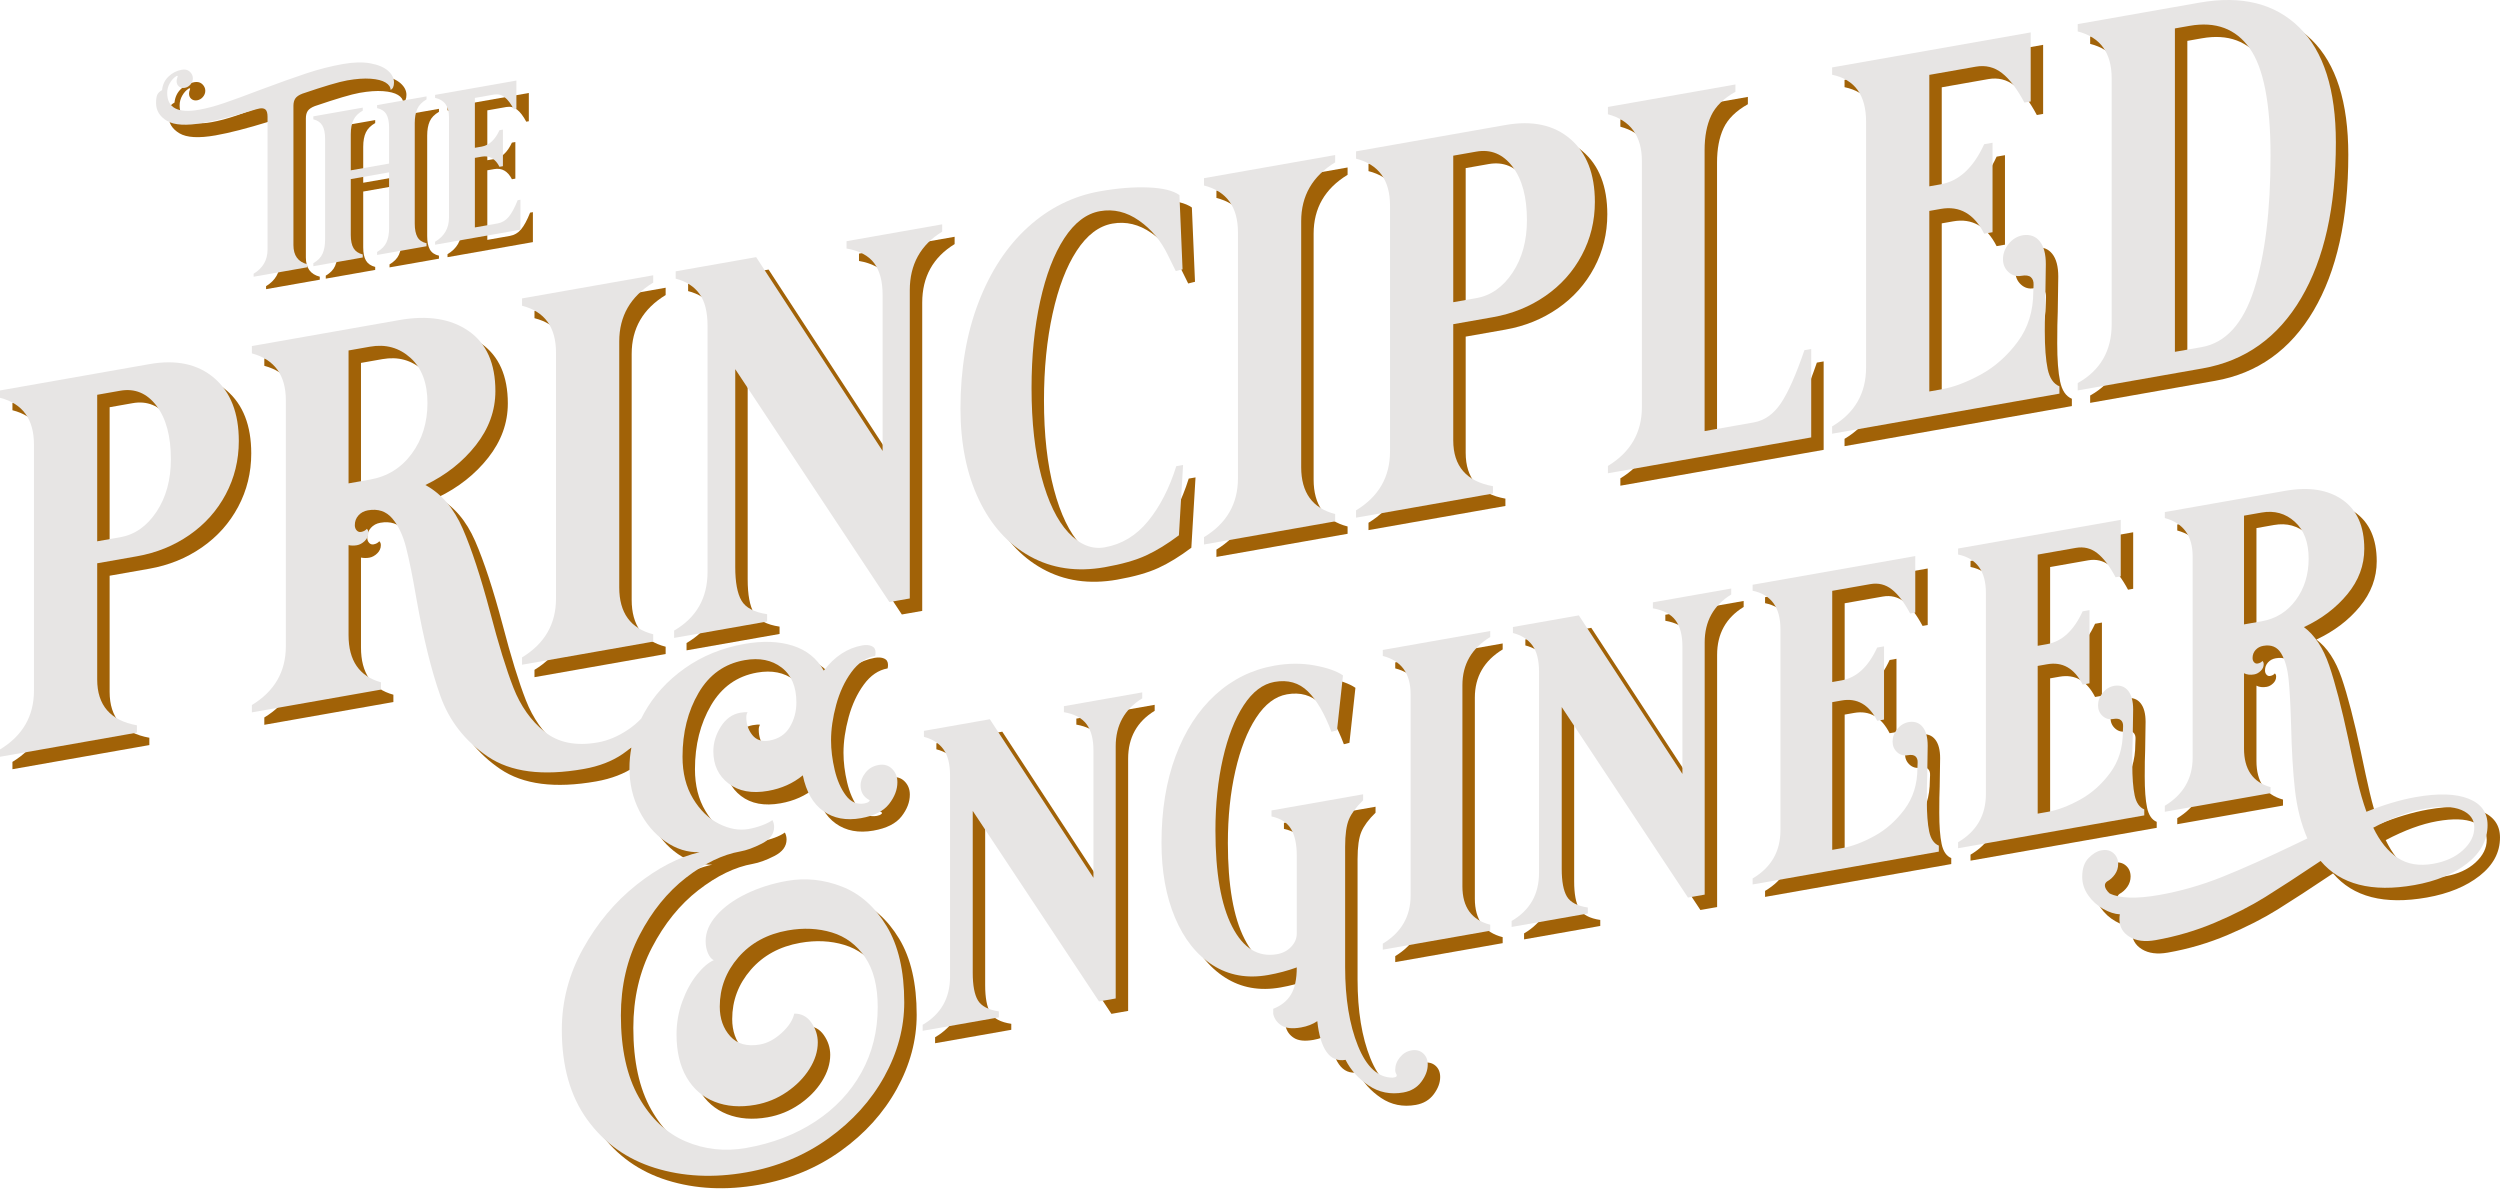 <svg width="1608" height="765" viewBox="0 0 1608 765" fill="none" xmlns="http://www.w3.org/2000/svg">
<path fill-rule="evenodd" clip-rule="evenodd" d="M1366.23 216.559C1366.23 233.611 1358.95 246.227 1344.39 254.407V259.119L1424.72 244.955C1452.06 240.134 1473.18 225.077 1488.08 199.788C1502.98 174.494 1510.43 141.093 1510.43 99.582C1510.43 65.698 1502.59 41.052 1486.9 25.642C1471.22 10.232 1449.82 4.917 1422.7 9.698L1344.39 23.507V28.219C1358.95 31.931 1366.23 41.981 1366.23 58.362V216.559ZM1457.83 194.182C1450.77 216.181 1439.51 228.547 1424.05 231.273L1406.9 234.296V26.284L1416.32 24.624C1433.12 21.661 1446.01 26.457 1454.97 39.014C1463.93 51.57 1468.41 74.563 1468.41 108C1468.41 143.453 1464.88 172.18 1457.83 194.182Z" fill="#A16207"/>
<path d="M1186.41 282.262C1200.98 273.635 1208.26 261.018 1208.26 244.414V86.217C1208.26 69.162 1200.98 59.113 1186.41 56.074V51.362L1314.14 28.841V73.271L1310.1 73.982C1305.4 65.162 1300.58 58.831 1295.65 54.989C1290.72 51.145 1285.12 49.777 1278.84 50.884L1248.93 56.158V127.852L1256.33 126.548C1267.98 124.493 1277.28 115.896 1284.22 100.76L1289.6 99.812V157.369L1284.22 158.317C1277.73 145.548 1268.43 140.234 1256.33 142.367L1248.93 143.671V259.794L1257 258.372C1264.62 257.029 1272.96 253.874 1282.04 248.908C1291.11 243.942 1299.01 236.938 1305.73 227.9C1312.46 218.859 1315.82 208.057 1315.82 195.493C1315.82 194.82 1315.87 193.406 1315.99 191.256C1316.1 189.101 1315.54 187.464 1314.3 186.335C1313.07 185.205 1311 184.898 1308.09 185.412C1304.95 185.965 1302.2 185.156 1299.85 182.993C1297.5 180.826 1296.32 178.062 1296.32 174.696C1296.32 171.104 1297.56 167.8 1300.02 164.788C1302.49 161.771 1305.51 159.948 1309.09 159.317L1309.43 159.257C1313.91 158.689 1317.44 160.032 1320.02 163.281C1322.6 166.529 1323.88 171.404 1323.88 177.914L1323.55 200.525C1323.33 205.276 1323.21 212.028 1323.21 220.779C1323.21 231.325 1323.83 239.519 1325.06 245.361C1326.29 251.202 1328.81 254.908 1332.62 256.481V261.194L1186.41 286.974V282.262Z" fill="#A16207"/>
<path d="M1042.22 307.687V312.399L1172.97 289.345V232.461L1168.6 233.232C1163.22 248.99 1158.18 260.367 1153.47 267.37C1148.77 274.369 1142.94 278.483 1136 279.708L1104.4 285.279V104.531C1104.4 95.779 1105.8 88.406 1108.6 82.416C1111.41 76.422 1116.62 71.296 1124.23 67.038V62.326L1042.22 76.787V81.499C1056.79 85.437 1064.07 95.486 1064.07 111.642V269.839C1064.07 286.217 1056.79 298.834 1042.22 307.687Z" fill="#A16207"/>
<path fill-rule="evenodd" clip-rule="evenodd" d="M880.214 336.253C894.781 327.4 902.061 314.783 902.061 298.405V140.209C902.061 123.827 894.781 113.777 880.214 110.065V105.353L976.343 88.403C993.599 85.36 1007.49 88.35 1018.02 97.379C1028.55 106.403 1033.82 119.891 1033.82 137.845C1033.82 150.184 1031.02 161.617 1025.41 172.144C1019.82 182.667 1012.03 191.388 1002.06 198.31C992.086 205.227 980.827 209.794 968.276 212.007L942.731 216.511V291.234C942.731 307.838 951.249 317.669 968.276 320.726V325.438L880.214 340.965V336.253ZM957.52 199.767C966.931 198.108 974.719 192.638 980.88 183.363C987.045 174.083 990.123 162.826 990.123 149.588C990.123 134.779 987.045 123.315 980.88 115.203C974.719 107.087 966.931 103.863 957.52 105.522L942.731 108.13V202.375L957.52 199.767Z" fill="#A16207"/>
<path d="M804.253 315.652C804.253 332.03 796.973 344.647 782.405 353.499V358.212L866.77 343.336V338.624C852.206 334.907 844.923 324.859 844.923 308.481V150.284C844.923 133.902 852.206 121.284 866.77 112.436V107.724L782.405 122.599V127.312C796.973 131.023 804.253 141.073 804.253 157.455V315.652Z" fill="#A16207"/>
<path d="M768.961 307.065L766.272 352.305C758.877 357.87 751.819 362.201 745.097 365.295C738.374 368.385 729.525 370.902 718.544 372.838C700.619 375.999 684.596 373.66 670.48 365.83C656.363 357.996 645.386 345.794 637.54 329.228C629.699 312.656 625.776 293.153 625.776 270.716C625.776 245.357 629.642 222.629 637.372 202.532C645.103 182.43 655.748 166.249 669.303 153.986C682.862 141.72 698.266 134.069 715.519 131.027C726.947 129.012 737.313 128.194 746.609 128.575C755.91 128.954 762.575 130.583 766.608 133.463L768.625 181.24L764.255 182.347L759.213 172.128C754.733 162.821 748.515 155.387 740.559 149.837C732.607 144.281 724.258 142.277 715.519 143.818C706.78 145.359 699.106 151.198 692.495 161.341C685.887 171.479 680.731 184.957 677.034 201.765C673.337 218.573 671.488 237.186 671.488 257.607C671.488 279.596 673.619 298.632 677.874 314.711C682.133 330.789 687.904 342.73 695.184 350.535C702.468 358.338 710.255 361.509 718.544 360.047C729.525 358.111 738.825 352.486 746.441 343.18C754.061 333.869 760.111 322.089 764.591 307.835L768.961 307.065Z" fill="#A16207"/>
<path d="M480.911 245.435L580.065 395.236L593.173 392.925V194.674C593.173 178.066 600.121 165.512 614.012 157.004V152.292L552.504 163.137V167.849C560.796 169.302 566.735 172.462 570.318 177.331C573.904 182.194 575.695 189.004 575.695 197.756V298.059L494.356 173.39L442.595 182.517V187.229C449.317 188.959 454.416 192.213 457.888 196.987C461.363 201.759 463.097 208.633 463.097 217.61V375.806C463.097 392.636 455.928 405.229 441.586 413.595V418.307L501.414 407.758V403.046C493.126 401.814 487.634 398.912 484.945 394.337C482.256 389.763 480.911 382.537 480.911 372.665V245.435Z" fill="#A16207"/>
<path d="M343.777 430.841C358.345 421.988 365.625 409.372 365.625 392.994V234.797C365.625 218.415 358.345 208.365 343.777 204.653V199.941L428.142 185.066V189.778C413.578 198.626 406.294 211.244 406.294 227.626V385.822C406.294 402.2 413.578 412.249 428.142 415.966V420.678L343.777 435.554V430.841Z" fill="#A16207"/>
<path fill-rule="evenodd" clip-rule="evenodd" d="M191.854 423.634C191.854 440.012 184.574 452.629 170.007 461.482V466.194L253.027 451.555V446.843C239.135 443.008 232.188 432.9 232.188 416.522V358.629C233.983 358.985 235.774 359.006 237.565 358.69C239.361 358.374 241.041 357.458 242.607 355.95C244.177 354.438 244.96 352.674 244.96 350.655C244.96 349.53 244.624 348.694 243.952 348.14C243.058 349.192 241.824 349.861 240.254 350.138C239.135 350.335 238.184 349.998 237.397 349.127C236.614 348.255 236.221 347.147 236.221 345.8C236.221 343.329 237.008 341.229 238.574 339.495C240.144 337.757 242.16 336.675 244.624 336.241C251.125 335.094 256.334 336.811 260.253 341.394C264.176 345.974 267.143 352.182 269.16 360.019C271.177 367.853 273.419 378.959 275.882 393.334C280.366 418.572 285.462 439.273 291.176 455.431C296.89 471.59 307.087 484.655 321.762 494.636C336.44 504.613 357 507.271 383.439 502.61C393.301 500.871 401.646 497.659 408.479 492.977C410.527 491.574 412.418 490.123 414.153 488.625C413.291 493.056 412.86 497.557 412.86 502.127C412.86 512.042 414.971 521.17 419.193 529.514C423.414 537.857 429.012 544.444 435.987 549.272C442.961 554.101 450.303 556.387 458.012 556.129C444.613 559.226 431.031 566.257 417.265 577.221C403.5 588.185 392.074 601.858 382.989 618.239C373.903 634.621 369.361 651.991 369.361 670.35C369.361 693.85 374.821 713.129 385.742 728.186C396.663 743.242 411.163 753.583 429.242 759.208C447.321 764.833 466.914 765.784 488.021 762.062C507.844 758.567 525.464 751.283 540.881 740.211C556.299 729.139 568.275 715.874 576.81 700.416C585.345 684.958 589.612 669.059 589.612 652.719C589.612 632.524 585.849 616.205 578.324 603.762C570.799 591.32 561.209 582.821 549.554 578.267C537.899 573.713 526.106 572.487 514.176 574.591C504.632 576.274 495.868 579.058 487.884 582.945C479.899 586.831 473.567 591.436 468.887 596.759C464.206 602.083 461.866 607.59 461.866 613.281C461.866 616.219 462.371 618.838 463.38 621.138C464.39 623.439 465.629 624.919 467.097 625.578C463.61 627.111 459.985 630.228 456.222 634.931C452.46 639.634 449.339 645.37 446.862 652.141C444.384 658.912 443.145 665.969 443.145 673.313C443.145 684.329 445.302 693.541 449.615 700.951C453.928 708.36 459.939 713.588 467.648 716.635C475.357 719.682 484.075 720.348 493.803 718.633C501.144 717.338 507.89 714.588 514.038 710.383C520.187 706.178 525.051 701.235 528.63 695.555C532.209 689.875 533.999 684.19 533.999 678.498C533.999 673.908 532.622 669.653 529.869 665.732C527.116 661.811 523.445 659.888 518.856 659.963C517.939 664.164 515.231 668.313 510.735 672.411C506.238 676.508 501.603 678.978 496.831 679.819C488.572 681.276 482.194 679.509 477.697 674.518C473.2 669.528 470.952 663.177 470.952 655.467C470.952 643.533 474.944 632.961 482.928 623.75C490.912 614.54 501.512 608.769 514.727 606.439C524.822 604.659 534.274 605.104 543.084 607.773C551.894 610.442 559.006 615.752 564.421 623.701C569.835 631.651 572.543 642.327 572.543 655.729C572.543 671.151 569.055 685.168 562.081 697.781C555.106 710.394 545.241 720.9 532.484 729.299C519.728 737.699 504.907 743.388 488.021 746.365C474.255 748.792 461.224 747.372 448.927 742.105C436.629 736.838 426.626 727.402 418.917 713.799C411.208 700.195 407.354 682.653 407.354 661.173C407.354 642.079 411.346 624.852 419.33 609.491C427.314 594.13 437.271 581.817 449.202 572.554C461.132 563.29 472.787 557.655 484.167 555.648C488.205 554.936 492.839 553.247 498.07 550.58C503.301 547.914 505.917 544.377 505.917 539.971C505.917 538.319 505.549 536.823 504.815 535.484C503.163 536.693 500.915 537.824 498.07 538.876C495.225 539.929 492.334 540.714 489.398 541.231C483.341 542.3 477.009 541.167 470.401 537.834C463.793 534.501 458.241 529.1 453.744 521.631C449.248 514.163 446.999 505.196 446.999 494.731C446.999 479.125 450.441 465.437 457.324 453.667C464.206 441.897 474.072 434.879 486.92 432.614C496.464 430.931 504.402 432.514 510.735 437.365C517.067 442.215 520.233 449.689 520.233 459.787C520.233 465.662 518.81 470.961 515.966 475.686C513.121 480.41 508.762 483.29 502.888 484.325C498.116 485.167 494.445 483.978 491.876 480.759C489.306 477.541 488.021 473.728 488.021 469.322C488.021 468.037 488.297 466.978 488.847 466.147C487.746 465.974 486.186 466.065 484.167 466.421C479.028 467.328 474.852 470.313 471.64 475.377C468.428 480.442 466.822 485.728 466.822 491.236C466.822 500.048 470.08 506.955 476.596 511.957C483.111 516.958 491.6 518.536 502.062 516.692C510.689 515.171 518.122 511.84 524.363 506.701C526.565 517.328 530.97 524.997 537.578 529.707C544.185 534.417 552.261 535.93 561.805 534.247C570.248 532.759 576.259 529.725 579.838 525.147C583.417 520.568 585.207 515.892 585.207 511.119C585.207 507.631 584.06 504.758 581.766 502.5C579.471 500.243 576.581 499.421 573.093 500.036C569.606 500.651 566.807 502.292 564.696 504.959C562.585 507.626 561.53 510.337 561.53 513.091C561.53 517.313 563.274 520.402 566.761 522.358C567.495 522.596 567.541 523.001 566.899 523.573C566.256 524.145 565.293 524.545 564.008 524.771C559.236 525.613 555.244 523.884 552.032 519.585C548.82 515.286 546.434 509.832 544.874 503.222C543.313 496.612 542.533 490.278 542.533 484.22C542.533 477.059 543.635 469.43 545.837 461.33C548.04 453.231 551.297 446.231 555.611 440.33C559.924 434.429 565.017 430.96 570.891 429.924C571.074 429.341 571.166 428.591 571.166 427.673C571.166 425.653 570.34 424.284 568.688 423.566C567.036 422.847 565.017 422.698 562.631 423.119C553.087 424.802 544.828 430.206 537.853 439.33C533.448 431.478 526.794 426.133 517.893 423.297C508.991 420.46 498.667 420.078 486.92 422.149C472.42 424.705 459.572 429.954 448.376 437.895C437.18 445.836 428.462 455.452 422.221 466.742C421.581 467.9 420.973 469.063 420.399 470.232C417.899 472.872 415.046 475.263 411.84 477.406C405.454 481.673 399.015 484.38 392.514 485.526C378.397 488.016 366.969 485.708 358.23 478.613C349.491 471.513 342.826 462.086 338.231 450.332C333.64 438.573 328.652 422.401 323.274 401.807C317.224 379.087 311.342 361.164 305.628 348.035C299.915 334.906 291.905 325.547 281.596 319.96C294.819 313.59 305.629 305.063 314.031 294.382C322.434 283.698 326.636 272.075 326.636 259.511C326.636 241.782 320.922 228.933 309.494 220.965C298.066 212.993 283.166 210.629 264.791 213.869L170.007 230.582V235.294C184.574 239.231 191.854 249.281 191.854 265.437V423.634ZM272.857 299.791C266.135 308.94 257.175 314.505 245.968 316.481L232.188 318.911V233.418L245.968 230.988C256.052 229.21 264.737 231.603 272.017 238.175C279.301 244.743 282.941 254.425 282.941 267.215C282.941 279.78 279.58 290.639 272.857 299.791Z" fill="#A16207"/>
<path fill-rule="evenodd" clip-rule="evenodd" d="M29.847 452.2C29.847 468.578 22.567 481.195 8 490.048V494.76L96.062 479.233V474.52C79.034 471.464 70.517 461.633 70.517 445.029V370.306L96.062 365.802C108.612 363.589 119.872 359.022 129.841 352.104C139.814 345.182 147.602 336.461 153.201 325.939C158.804 315.412 161.604 303.979 161.604 291.64C161.604 273.686 156.341 260.198 145.806 251.174C135.276 242.145 121.385 239.155 104.128 242.198L8 259.148V263.86C22.567 267.572 29.847 277.621 29.847 294.003V452.2ZM108.666 337.157C102.505 346.433 94.717 351.902 85.306 353.562L70.517 356.169V261.925L85.306 259.317C94.717 257.657 102.505 260.882 108.666 268.998C114.831 277.11 117.909 288.573 117.909 303.383C117.909 316.621 114.831 327.878 108.666 337.157Z" fill="#A16207"/>
<path fill-rule="evenodd" clip-rule="evenodd" d="M1351.41 559.841C1348.65 562.621 1347.28 566.673 1347.28 571.997C1347.28 576.22 1348.56 580.17 1351.13 583.848C1353.7 587.526 1356.91 590.448 1360.77 592.614C1364.62 594.78 1368.2 595.939 1371.51 596.091C1371.32 596.858 1371.23 597.883 1371.23 599.169C1371.23 604.126 1373.39 607.922 1377.7 610.558C1382.01 613.194 1387.57 613.913 1394.36 612.716C1407.75 610.353 1420.56 606.581 1432.76 601.4C1444.97 596.218 1455.71 590.745 1464.97 584.98C1474.24 579.215 1486.13 571.474 1500.63 561.757C1513.48 576.933 1533.57 582.109 1560.92 577.287C1574.87 574.828 1586.2 570.167 1594.92 563.306C1603.64 556.444 1608 548.24 1608 538.693C1608 530.615 1603.92 524.955 1595.75 521.714C1587.58 518.472 1576.25 518.13 1561.75 520.687C1552.02 522.402 1541.47 525.548 1530.09 530.125C1527.88 523.904 1525.96 517.267 1524.3 510.214C1522.65 503.162 1520.73 494.322 1518.52 483.695C1514.12 463.175 1509.99 447.288 1506.13 436.034C1502.28 424.78 1496.86 416.555 1489.89 411.359C1501.27 406.048 1510.58 398.989 1517.83 390.183C1525.08 381.378 1528.71 371.651 1528.71 361.002C1528.71 346.498 1524.03 335.987 1514.67 329.467C1505.31 322.948 1493.1 321.015 1478.05 323.669L1400.41 337.359V341.214C1412.34 344.435 1418.31 352.654 1418.31 365.873V495.307C1418.31 508.709 1412.34 519.033 1400.41 526.277V530.132L1468.42 518.142V514.286C1457.04 511.152 1451.35 502.884 1451.35 489.481V441.013C1453.18 441.974 1455.38 442.228 1457.95 441.775C1459.42 441.516 1460.8 440.769 1462.08 439.532C1463.37 438.296 1464.01 436.852 1464.01 435.199C1464.01 434.281 1463.74 433.596 1463.18 433.142C1462.45 434.006 1461.44 434.551 1460.16 434.777C1459.24 434.939 1458.46 434.664 1457.82 433.951C1457.17 433.238 1456.85 432.331 1456.85 431.229C1456.85 429.21 1457.49 427.49 1458.78 426.07C1460.06 424.65 1461.72 423.762 1463.74 423.406C1468.87 422.5 1472.68 424.077 1475.16 428.139C1477.64 432.2 1479.24 437.654 1479.98 444.501C1480.71 451.348 1481.26 461.257 1481.63 474.227C1482 490.686 1482.82 504.631 1484.11 516.063C1485.39 527.495 1488.05 537.903 1492.09 547.289L1485.76 550.333C1466.49 559.606 1450.24 566.877 1437.03 572.144C1423.81 577.412 1410.42 581.243 1396.83 583.638C1382.15 586.227 1371.51 585.901 1364.9 582.66C1364.16 582.055 1363.48 581.259 1362.83 580.27C1362.19 579.282 1361.87 578.329 1361.87 577.411C1361.87 576.493 1362.33 575.678 1363.25 574.965C1365.26 573.875 1366.96 572.336 1368.34 570.349C1369.72 568.362 1370.4 566.176 1370.4 563.789C1370.4 560.852 1369.39 558.505 1367.38 556.75C1365.36 554.994 1362.88 554.375 1359.94 554.893L1359.39 554.99C1356.82 555.443 1354.16 557.06 1351.41 559.841ZM1484.66 393.968C1479.15 401.456 1471.81 406.009 1462.63 407.628L1451.35 409.618V339.669L1462.63 337.678C1470.89 336.222 1478.01 338.181 1483.97 343.555C1489.94 348.929 1492.92 356.848 1492.92 367.313C1492.92 377.594 1490.17 386.479 1484.66 393.968ZM1550.18 559.766C1543.94 555.633 1538.71 549.166 1534.49 540.364C1546.61 534.005 1557.62 529.952 1567.53 528.204C1577.81 526.392 1585.7 526.653 1591.21 528.986C1596.71 531.32 1599.47 535.057 1599.47 540.198C1599.47 545.522 1597.03 550.403 1592.17 554.841C1587.31 559.279 1580.93 562.193 1573.04 563.585C1564.04 565.171 1556.42 563.898 1550.18 559.766Z" fill="#A16207"/>
<path d="M1267.44 549.724C1279.37 542.664 1285.33 532.34 1285.33 518.754V389.321C1285.33 375.368 1279.37 367.148 1267.44 364.662V360.806L1372.06 342.359V378.711L1368.75 379.293C1364.9 372.078 1360.95 366.899 1356.91 363.756C1352.88 360.612 1348.29 359.493 1343.15 360.4L1318.64 364.72V423.378L1324.7 422.31C1334.25 420.628 1341.86 413.593 1347.55 401.207L1351.96 400.43V447.522L1347.55 448.299C1342.23 437.855 1334.61 433.506 1324.7 435.254L1318.64 436.322V531.332L1325.25 530.167C1331.49 529.066 1338.33 526.484 1345.76 522.419C1353.2 518.354 1359.67 512.624 1365.17 505.227C1370.68 497.83 1373.43 488.991 1373.43 478.71C1373.43 478.159 1373.48 477.004 1373.57 475.243C1373.66 473.483 1373.2 472.141 1372.19 471.218C1371.18 470.294 1369.49 470.043 1367.1 470.463C1364.53 470.916 1362.28 470.257 1360.35 468.486C1358.43 466.714 1357.46 464.452 1357.46 461.698C1357.46 458.76 1358.47 456.058 1360.49 453.59C1362.51 451.123 1364.99 449.63 1367.93 449.113L1368.2 449.064C1371.87 448.601 1374.76 449.697 1376.87 452.354C1378.98 455.011 1380.04 459.002 1380.04 464.326L1379.76 482.826C1379.58 486.714 1379.49 492.238 1379.49 499.398C1379.49 508.027 1379.99 514.731 1381 519.51C1382.01 524.289 1384.08 527.321 1387.2 528.607V532.463L1267.44 553.58V549.724Z" fill="#A16207"/>
<path d="M1153.18 542.056C1153.18 555.642 1147.22 565.965 1135.29 573.026V576.882L1255.05 555.764V551.909C1251.93 550.623 1249.86 547.591 1248.85 542.812C1247.84 538.033 1247.34 531.329 1247.34 522.7C1247.34 515.54 1247.43 510.016 1247.61 506.128L1247.89 487.628C1247.89 482.304 1246.83 478.313 1244.72 475.656C1242.61 472.999 1239.72 471.902 1236.05 472.366L1235.77 472.414C1232.84 472.932 1230.36 474.425 1228.34 476.892C1226.32 479.359 1225.31 482.062 1225.31 484.999C1225.31 487.753 1226.28 490.016 1228.2 491.787C1230.13 493.559 1232.38 494.218 1234.95 493.765C1237.33 493.344 1239.03 493.596 1240.04 494.519C1241.05 495.443 1241.51 496.785 1241.42 498.545C1241.33 500.306 1241.28 501.461 1241.28 502.012C1241.28 512.293 1238.53 521.132 1233.02 528.529C1227.52 535.925 1221.05 541.656 1213.61 545.721C1206.18 549.785 1199.34 552.368 1193.1 553.468L1186.49 554.633V459.623L1192.55 458.555C1202.46 456.808 1210.08 461.156 1215.4 471.601L1219.81 470.824V423.732L1215.4 424.509C1209.71 436.895 1202.09 443.929 1192.55 445.612L1186.49 446.68V388.022L1211 383.701C1216.14 382.795 1220.72 383.914 1224.76 387.057C1228.8 390.201 1232.75 395.38 1236.6 402.595L1239.9 402.012V365.661L1135.29 384.108V387.963C1147.22 390.45 1153.18 398.669 1153.18 412.622V542.056Z" fill="#A16207"/>
<path d="M1093.71 585.313L1012.5 462.765V566.863C1012.5 574.941 1013.6 580.851 1015.8 584.594C1018 588.336 1022.5 590.71 1029.29 591.716V595.571L980.283 604.212V600.357C992.03 593.512 997.903 583.205 997.903 569.436V440.002C997.903 432.658 996.481 427.034 993.636 423.129C990.791 419.225 986.615 416.564 981.109 415.149V411.293L1023.51 403.817L1090.13 505.806V423.739C1090.13 416.579 1088.67 411.009 1085.73 407.028C1082.79 403.048 1077.93 400.464 1071.14 399.274V395.419L1121.52 386.535V390.39C1110.14 397.354 1104.45 407.629 1104.45 421.215V583.42L1093.71 585.313Z" fill="#A16207"/>
<path d="M915.309 583.999C915.309 597.402 909.344 607.725 897.414 614.969V618.825L966.518 606.64V602.784C954.587 599.747 948.622 591.528 948.622 578.125V448.692C948.622 435.289 954.587 424.966 966.518 417.722V413.866L897.414 426.051V429.907C909.344 432.944 915.309 441.163 915.309 454.566V583.999Z" fill="#A16207"/>
<path d="M633.662 529.563L714.88 652.112L725.618 650.218V488.013C725.618 474.427 731.307 464.152 742.687 457.189V453.333L692.304 462.217V466.073C699.095 467.262 703.959 469.847 706.896 473.827C709.833 477.807 711.301 483.377 711.301 490.537V572.604L644.675 470.615L602.277 478.091V481.947C607.783 483.363 611.959 486.023 614.804 489.927C617.649 493.832 619.071 499.456 619.071 506.8V636.234C619.071 650.003 613.198 660.311 601.451 667.155V671.011L650.457 662.37V658.514C643.666 657.509 639.169 655.134 636.966 651.392C634.764 647.649 633.662 641.739 633.662 633.661V529.563Z" fill="#A16207"/>
<path d="M755.076 550.014C755.076 529.084 758.105 510.512 764.162 494.298C770.219 478.083 778.707 464.974 789.628 454.97C800.549 444.967 813.259 438.686 827.759 436.13C836.753 434.544 845.333 434.5 853.501 435.997C861.669 437.494 867.772 439.631 871.81 442.407L867.955 477.786L864.376 478.693C859.971 466.985 854.924 458.328 849.234 452.722C843.544 447.116 836.386 445.074 827.759 446.595C820.234 447.922 813.626 452.942 807.937 461.656C802.247 470.37 797.796 481.758 794.584 495.818C791.372 509.879 789.766 525.354 789.766 542.245C789.766 569.417 793.345 589.991 800.503 603.967C807.661 617.943 817.297 623.863 829.411 621.728C833.082 621.08 836.111 619.49 838.497 616.958C840.883 614.426 842.076 611.6 842.076 608.479V558.082C842.076 551.105 840.883 545.533 838.497 541.364C836.111 537.194 831.889 534.451 825.832 533.132V529.276L884.749 518.888V522.743C880.344 527.008 877.316 531.076 875.664 534.948C874.012 538.819 873.186 544.702 873.186 552.597V629.981C873.186 650.177 875.939 667.087 881.446 680.711C886.952 694.336 894.385 701.15 903.746 701.151L904.847 700.957C905.765 700.795 906.27 700.477 906.362 700.002C906.453 699.527 906.316 699.046 905.948 698.56C905.581 697.89 905.398 697.097 905.398 696.179C905.398 693.241 906.407 690.539 908.426 688.071C910.445 685.604 912.923 684.111 915.86 683.594C918.797 683.076 921.274 683.695 923.293 685.45C925.312 687.205 926.322 689.643 926.322 692.765C926.322 696.436 924.945 700.122 922.192 703.82C919.439 707.518 915.584 709.804 910.629 710.678C902.369 712.135 894.936 710.645 888.328 706.211C881.721 701.776 876.765 696.27 873.461 689.693C868.322 690.599 864.238 688.886 861.21 684.555C858.182 680.224 856.208 673.641 855.291 664.807C852.354 666.793 848.867 668.143 844.829 668.855C839.322 669.826 835.147 669.414 832.302 667.621C829.457 665.828 827.667 663.343 826.933 660.168V656.864C832.072 654.856 835.881 651.797 838.359 647.689C840.837 643.58 842.076 637.762 842.076 630.235C836.202 632.372 830.054 634.007 823.63 635.139C810.231 637.502 798.346 635.375 787.976 628.758C777.606 622.141 769.53 611.953 763.749 598.193C757.967 584.433 755.076 568.374 755.076 550.014Z" fill="#A16207"/>
<path d="M108.378 74.233C108.378 71.938 108.631 70.196 109.135 69.005C109.64 67.815 110.672 66.806 112.232 65.981C112.599 62.428 113.998 59.496 116.429 57.185C118.861 54.875 121.682 53.436 124.894 52.87C126.82 52.53 128.38 52.806 129.573 53.697C130.766 54.589 131.546 55.736 131.913 57.14C132.004 57.4 132.05 57.804 132.05 58.355C132.05 59.824 131.545 61.152 130.536 62.34C129.527 63.528 128.288 64.251 126.82 64.51C125.352 64.769 124.114 64.482 123.104 63.65C122.095 62.819 121.59 61.668 121.59 60.2C121.59 59.465 121.774 58.607 122.141 57.624C122.324 57.224 122.347 56.968 122.21 56.855C122.072 56.741 121.82 56.763 121.453 56.919C119.801 57.945 118.402 59.454 117.255 61.446C116.108 63.438 115.535 65.536 115.535 67.739C115.535 77.378 122.37 80.992 136.041 78.581C140.904 77.724 146.272 76.295 152.144 74.296C158.016 72.297 165.631 69.508 174.99 65.93C187.101 61.408 197.125 57.828 205.061 55.189C212.998 52.55 220.865 50.543 228.664 49.168C235.454 47.971 241.326 47.831 246.28 48.747C251.235 49.664 254.997 51.249 257.566 53.504C260.135 55.759 261.419 58.264 261.419 61.018C261.419 63.588 260.685 65.186 259.217 65.812C259.217 63.976 258.139 62.399 255.983 61.081C253.827 59.763 250.639 58.948 246.418 58.637C242.197 58.325 237.151 58.687 231.279 59.723C226.049 60.645 216.461 63.483 202.515 68.237C200.313 69.084 198.799 70.109 197.973 71.31C197.148 72.511 196.735 74.122 196.735 76.141V165.643C196.735 172.344 199.717 176.454 205.68 177.973V179.901L171.136 185.992V184.064C177.1 180.442 180.082 175.281 180.082 168.579V83.208C180.082 80.822 179.646 79.246 178.774 78.482C177.903 77.718 176.641 77.481 174.99 77.772C173.98 77.95 173.246 78.126 172.788 78.298C158.933 82.577 147.556 85.501 138.656 87.07C127.829 88.979 120.077 88.534 115.397 85.733C110.718 82.932 108.378 79.099 108.378 74.233Z" fill="#A16207"/>
<path d="M250.547 170.062C253.483 168.351 255.501 166.273 256.602 163.83C257.703 161.387 258.254 158.376 258.254 154.795V118.857L233.619 123.201V159.139C233.619 162.811 234.215 165.644 235.408 167.636C236.601 169.629 238.573 170.98 241.326 171.688V173.615L209.534 179.221V177.293C212.47 175.582 214.466 173.509 215.521 171.074C216.576 168.639 217.104 165.631 217.104 162.051V97.335C217.104 93.571 216.507 90.693 215.314 88.7C214.122 86.707 212.195 85.394 209.534 84.762V82.834L241.326 77.228V79.156C238.482 80.759 236.486 82.764 235.339 85.169C234.192 87.574 233.619 90.659 233.619 94.422V117.555L258.254 113.211V90.079C258.254 86.315 257.658 83.437 256.465 81.444C255.272 79.451 253.3 78.147 250.547 77.53V75.603L282.339 69.997V71.925C279.403 73.636 277.407 75.709 276.352 78.144C275.297 80.579 274.769 83.586 274.769 87.166V151.883C274.769 155.555 275.343 158.415 276.49 160.461C277.637 162.508 279.586 163.84 282.339 164.456V166.384L250.547 171.989V170.062Z" fill="#A16207"/>
<path d="M287.844 165.413V163.485C293.808 159.955 296.79 154.794 296.79 148.001V83.284C296.79 76.307 293.808 72.197 287.844 70.954V69.026L340.142 59.805V77.98L338.49 78.272C336.564 74.664 334.591 72.074 332.573 70.503C330.554 68.931 328.26 68.371 325.691 68.824L313.442 70.984V103.067L317.847 102.291C322.618 101.449 326.425 97.932 329.269 91.739L331.471 91.351V114.897L329.269 115.285C326.609 110.063 322.801 107.889 317.847 108.762L313.442 109.539V154.29L328.031 151.718C330.875 151.216 333.261 149.809 335.188 147.495C337.114 145.182 339.041 141.606 340.968 136.768L342.757 136.453V155.73L287.844 165.413Z" fill="#A16207"/>
<path fill-rule="evenodd" clip-rule="evenodd" d="M1358.23 208.559C1358.23 225.611 1350.95 238.227 1336.39 246.407V251.119L1416.72 236.955C1444.06 232.134 1465.18 217.077 1480.08 191.788C1494.98 166.494 1502.43 133.093 1502.43 91.582C1502.43 57.697 1494.59 33.052 1478.9 17.642C1463.22 2.232 1441.82 -3.083 1414.7 1.698L1336.39 15.507V20.219C1350.95 23.931 1358.23 33.981 1358.23 50.362V208.559ZM1449.83 186.182C1442.77 208.181 1431.51 220.547 1416.05 223.273L1398.9 226.296V18.284L1408.32 16.624C1425.12 13.661 1438.01 18.457 1446.97 31.014C1455.93 43.57 1460.41 66.563 1460.41 100C1460.41 135.453 1456.88 164.18 1449.83 186.182Z" fill="#E7E5E4"/>
<path d="M1178.41 274.262C1192.98 265.635 1200.26 253.018 1200.26 236.414V78.217C1200.26 61.162 1192.98 51.113 1178.41 48.074V43.362L1306.14 20.841V65.271L1302.1 65.982C1297.4 57.161 1292.58 50.831 1287.65 46.989C1282.72 43.145 1277.12 41.777 1270.84 42.884L1240.93 48.158V119.852L1248.33 118.548C1259.98 116.493 1269.28 107.896 1276.22 92.76L1281.6 91.812V149.369L1276.22 150.317C1269.73 137.548 1260.43 132.234 1248.33 134.367L1240.93 135.671V251.794L1249 250.372C1256.62 249.029 1264.96 245.874 1274.04 240.908C1283.11 235.942 1291.01 228.938 1297.73 219.9C1304.46 210.859 1307.82 200.057 1307.82 187.493C1307.82 186.82 1307.87 185.406 1307.99 183.256C1308.1 181.101 1307.54 179.464 1306.3 178.335C1305.07 177.205 1303 176.898 1300.09 177.412C1296.95 177.965 1294.2 177.156 1291.85 174.993C1289.5 172.826 1288.32 170.062 1288.32 166.696C1288.32 163.104 1289.56 159.8 1292.02 156.788C1294.49 153.771 1297.51 151.948 1301.09 151.317L1301.43 151.257C1305.91 150.689 1309.44 152.032 1312.02 155.281C1314.6 158.529 1315.88 163.404 1315.88 169.914L1315.55 192.525C1315.33 197.276 1315.21 204.028 1315.21 212.779C1315.21 223.325 1315.83 231.519 1317.06 237.361C1318.29 243.202 1320.81 246.908 1324.62 248.481V253.194L1178.41 278.974V274.262Z" fill="#E7E5E4"/>
<path d="M1034.22 299.687V304.399L1164.97 281.345V224.461L1160.6 225.232C1155.22 240.99 1150.18 252.367 1145.47 259.37C1140.77 266.369 1134.94 270.483 1128 271.708L1096.4 277.279V96.531C1096.4 87.779 1097.8 80.406 1100.6 74.416C1103.41 68.422 1108.62 63.296 1116.23 59.038V54.326L1034.22 68.787V73.499C1048.79 77.437 1056.07 87.486 1056.07 103.642V261.839C1056.07 278.217 1048.79 290.834 1034.22 299.687Z" fill="#E7E5E4"/>
<path fill-rule="evenodd" clip-rule="evenodd" d="M872.214 328.253C886.781 319.4 894.061 306.783 894.061 290.405V132.209C894.061 115.827 886.781 105.777 872.214 102.065V97.353L968.343 80.403C985.599 77.36 999.49 80.35 1010.02 89.379C1020.55 98.403 1025.82 111.891 1025.82 129.845C1025.82 142.184 1023.02 153.617 1017.41 164.144C1011.82 174.667 1004.03 183.388 994.055 190.31C984.086 197.227 972.827 201.794 960.276 204.007L934.731 208.511V283.234C934.731 299.838 943.249 309.669 960.276 312.726V317.438L872.214 332.965V328.253ZM949.52 191.767C958.931 190.108 966.719 184.638 972.88 175.363C979.045 166.083 982.123 154.826 982.123 141.588C982.123 126.779 979.045 115.315 972.88 107.203C966.719 99.087 958.931 95.863 949.52 97.522L934.731 100.13V194.375L949.52 191.767Z" fill="#E7E5E4"/>
<path d="M796.253 307.652C796.253 324.03 788.973 336.647 774.405 345.499V350.212L858.77 335.336V330.624C844.206 326.907 836.923 316.859 836.923 300.481V142.284C836.923 125.902 844.206 113.284 858.77 104.436V99.724L774.405 114.599V119.312C788.973 123.023 796.253 133.073 796.253 149.455V307.652Z" fill="#E7E5E4"/>
<path d="M760.961 299.065L758.272 344.305C750.877 349.87 743.819 354.201 737.097 357.295C730.374 360.385 721.525 362.902 710.544 364.838C692.619 367.999 676.596 365.66 662.48 357.83C648.363 349.996 637.386 337.794 629.54 321.228C621.699 304.656 617.776 285.153 617.776 262.716C617.776 237.357 621.642 214.629 629.372 194.532C637.103 174.43 647.748 158.249 661.303 145.986C674.862 133.72 690.266 126.069 707.519 123.027C718.947 121.012 729.313 120.194 738.609 120.575C747.91 120.954 754.575 122.583 758.608 125.463L760.625 173.24L756.255 174.347L751.213 164.128C746.733 154.821 740.515 147.387 732.559 141.837C724.607 136.281 716.258 134.277 707.519 135.818C698.78 137.359 691.106 143.198 684.495 153.341C677.887 163.479 672.731 176.957 669.034 193.765C665.337 210.573 663.488 229.186 663.488 249.607C663.488 271.596 665.619 290.632 669.874 306.711C674.133 322.789 679.904 334.73 687.184 342.535C694.468 350.338 702.255 353.509 710.544 352.047C721.525 350.111 730.825 344.486 738.441 335.18C746.061 325.869 752.111 314.089 756.591 299.835L760.961 299.065Z" fill="#E7E5E4"/>
<path d="M472.911 237.435L572.065 387.236L585.173 384.925V186.674C585.173 170.066 592.121 157.512 606.012 149.004V144.292L544.504 155.137V159.849C552.796 161.302 558.735 164.462 562.318 169.331C565.904 174.194 567.695 181.004 567.695 189.756V290.059L486.356 165.39L434.595 174.517V179.229C441.317 180.959 446.416 184.213 449.888 188.987C453.363 193.759 455.097 200.633 455.097 209.61V367.806C455.097 384.636 447.928 397.229 433.586 405.595V410.307L493.414 399.758V395.046C485.126 393.814 479.634 390.912 476.945 386.337C474.256 381.763 472.911 374.537 472.911 364.665V237.435Z" fill="#E7E5E4"/>
<path d="M335.777 422.841C350.345 413.988 357.625 401.372 357.625 384.994V226.797C357.625 210.415 350.345 200.365 335.777 196.653V191.941L420.142 177.066V181.778C405.578 190.626 398.294 203.244 398.294 219.626V377.822C398.294 394.2 405.578 404.249 420.142 407.966V412.678L335.777 427.554V422.841Z" fill="#E7E5E4"/>
<path fill-rule="evenodd" clip-rule="evenodd" d="M183.854 415.634C183.854 432.012 176.574 444.629 162.007 453.482V458.194L245.027 443.555V438.843C231.135 435.008 224.188 424.9 224.188 408.522V350.629C225.983 350.985 227.774 351.006 229.565 350.69C231.361 350.374 233.041 349.458 234.607 347.95C236.177 346.438 236.96 344.674 236.96 342.655C236.96 341.53 236.624 340.694 235.952 340.14C235.058 341.192 233.824 341.861 232.254 342.138C231.135 342.335 230.184 341.998 229.397 341.127C228.614 340.255 228.221 339.147 228.221 337.8C228.221 335.329 229.008 333.229 230.574 331.495C232.144 329.757 234.16 328.675 236.624 328.241C243.125 327.094 248.334 328.811 252.253 333.394C256.176 337.974 259.143 344.182 261.16 352.019C263.177 359.853 265.419 370.959 267.882 385.334C272.366 410.572 277.462 431.273 283.176 447.431C288.89 463.59 299.087 476.655 313.762 486.636C328.44 496.613 349 499.271 375.439 494.61C385.301 492.871 393.646 489.659 400.479 484.977C402.527 483.574 404.418 482.123 406.153 480.625C405.291 485.056 404.86 489.557 404.86 494.127C404.86 504.042 406.971 513.17 411.193 521.514C415.414 529.857 421.012 536.444 427.987 541.272C434.961 546.101 442.303 548.387 450.012 548.129C436.613 551.226 423.031 558.257 409.265 569.221C395.5 580.185 384.074 593.858 374.989 610.239C365.903 626.621 361.361 643.991 361.361 662.35C361.361 685.85 366.821 705.129 377.742 720.186C388.663 735.242 403.163 745.583 421.242 751.208C439.321 756.833 458.914 757.784 480.021 754.062C499.844 750.567 517.464 743.283 532.881 732.211C548.299 721.139 560.275 707.874 568.81 692.416C577.345 676.958 581.612 661.059 581.612 644.719C581.612 624.524 577.849 608.205 570.324 595.762C562.799 583.32 553.209 574.821 541.554 570.267C529.899 565.713 518.106 564.487 506.176 566.591C496.632 568.274 487.868 571.058 479.884 574.945C471.899 578.831 465.567 583.436 460.887 588.759C456.206 594.083 453.866 599.59 453.866 605.281C453.866 608.219 454.371 610.838 455.38 613.138C456.39 615.439 457.629 616.919 459.097 617.578C455.61 619.111 451.985 622.228 448.222 626.931C444.46 631.634 441.339 637.37 438.862 644.141C436.384 650.912 435.145 657.969 435.145 665.313C435.145 676.329 437.302 685.541 441.615 692.951C445.928 700.36 451.939 705.588 459.648 708.635C467.357 711.682 476.075 712.348 485.803 710.633C493.144 709.338 499.89 706.588 506.038 702.383C512.187 698.178 517.051 693.235 520.63 687.555C524.209 681.875 525.999 676.19 525.999 670.498C525.999 665.908 524.622 661.653 521.869 657.732C519.116 653.811 515.445 651.888 510.856 651.963C509.939 656.164 507.231 660.313 502.735 664.411C498.238 668.508 493.603 670.978 488.831 671.819C480.572 673.276 474.194 671.509 469.697 666.518C465.2 661.528 462.952 655.177 462.952 647.467C462.952 635.533 466.944 624.961 474.928 615.75C482.912 606.54 493.512 600.769 506.727 598.439C516.822 596.659 526.274 597.104 535.084 599.773C543.894 602.442 551.006 607.752 556.421 615.701C561.835 623.651 564.543 634.327 564.543 647.729C564.543 663.151 561.055 677.168 554.081 689.781C547.106 702.394 537.241 712.9 524.484 721.299C511.728 729.699 496.907 735.388 480.021 738.365C466.255 740.792 453.224 739.372 440.927 734.105C428.629 728.838 418.626 719.402 410.917 705.799C403.208 692.195 399.354 674.653 399.354 653.173C399.354 634.079 403.346 616.852 411.33 601.491C419.314 586.13 429.271 573.817 441.202 564.554C453.132 555.29 464.787 549.655 476.167 547.648C480.205 546.936 484.839 545.247 490.07 542.58C495.301 539.914 497.917 536.377 497.917 531.971C497.917 530.319 497.549 528.823 496.815 527.484C495.163 528.693 492.915 529.824 490.07 530.876C487.225 531.929 484.334 532.714 481.398 533.231C475.341 534.3 469.009 533.167 462.401 529.834C455.793 526.501 450.241 521.1 445.744 513.631C441.248 506.163 438.999 497.196 438.999 486.731C438.999 471.125 442.441 457.437 449.324 445.667C456.206 433.897 466.072 426.879 478.92 424.614C488.464 422.931 496.402 424.514 502.735 429.365C509.067 434.215 512.233 441.689 512.233 451.787C512.233 457.662 510.81 462.961 507.966 467.686C505.121 472.41 500.762 475.29 494.888 476.325C490.116 477.167 486.445 475.978 483.876 472.759C481.306 469.541 480.021 465.728 480.021 461.322C480.021 460.037 480.297 458.978 480.847 458.147C479.746 457.974 478.186 458.065 476.167 458.421C471.028 459.328 466.852 462.313 463.64 467.377C460.428 472.442 458.822 477.728 458.822 483.236C458.822 492.048 462.08 498.955 468.596 503.957C475.111 508.958 483.6 510.536 494.062 508.692C502.689 507.171 510.122 503.84 516.363 498.701C518.565 509.328 522.97 516.997 529.578 521.707C536.185 526.417 544.261 527.93 553.805 526.247C562.248 524.759 568.259 521.725 571.838 517.147C575.417 512.568 577.207 507.892 577.207 503.119C577.207 499.631 576.06 496.758 573.766 494.5C571.471 492.243 568.581 491.421 565.093 492.036C561.606 492.651 558.807 494.292 556.696 496.959C554.585 499.626 553.53 502.337 553.53 505.091C553.53 509.313 555.274 512.402 558.761 514.358C559.495 514.596 559.541 515.001 558.899 515.573C558.256 516.145 557.293 516.545 556.008 516.771C551.236 517.613 547.244 515.884 544.032 511.585C540.82 507.286 538.434 501.832 536.874 495.222C535.313 488.612 534.533 482.278 534.533 476.22C534.533 469.059 535.635 461.43 537.837 453.33C540.04 445.231 543.297 438.231 547.611 432.33C551.924 426.429 557.017 422.96 562.891 421.924C563.074 421.341 563.166 420.591 563.166 419.673C563.166 417.653 562.34 416.284 560.688 415.566C559.036 414.847 557.017 414.698 554.631 415.119C545.087 416.802 536.828 422.206 529.853 431.33C525.448 423.478 518.794 418.133 509.893 415.297C500.991 412.46 490.667 412.078 478.92 414.149C464.42 416.705 451.572 421.954 440.376 429.895C429.18 437.836 420.462 447.452 414.221 458.742C413.581 459.9 412.973 461.063 412.399 462.232C409.899 464.872 407.046 467.263 403.84 469.406C397.454 473.673 391.015 476.38 384.514 477.526C370.397 480.016 358.969 477.708 350.23 470.613C341.491 463.513 334.826 454.086 330.231 442.332C325.64 430.573 320.652 414.401 315.274 393.807C309.224 371.087 303.342 353.164 297.628 340.035C291.915 326.906 283.905 317.547 273.596 311.96C286.819 305.59 297.629 297.063 306.031 286.382C314.434 275.698 318.636 264.075 318.636 251.511C318.636 233.782 312.922 220.933 301.494 212.965C290.066 204.993 275.166 202.629 256.791 205.869L162.007 222.582V227.294C176.574 231.231 183.854 241.281 183.854 257.437V415.634ZM264.857 291.791C258.135 300.94 249.175 306.505 237.968 308.481L224.188 310.911V225.418L237.968 222.988C248.052 221.21 256.737 223.603 264.017 230.175C271.301 236.743 274.941 246.425 274.941 259.215C274.941 271.78 271.58 282.639 264.857 291.791Z" fill="#E7E5E4"/>
<path fill-rule="evenodd" clip-rule="evenodd" d="M21.847 444.2C21.847 460.578 14.568 473.195 0 482.048V486.76L88.062 471.233V466.52C71.034 463.464 62.517 453.633 62.517 437.029V362.306L88.062 357.802C100.612 355.589 111.872 351.022 121.841 344.104C131.814 337.182 139.602 328.461 145.201 317.939C150.804 307.412 153.604 295.979 153.604 283.64C153.604 265.686 148.341 252.198 137.806 243.174C127.276 234.145 113.385 231.155 96.128 234.198L0 251.148V255.86C14.568 259.572 21.847 269.621 21.847 286.003V444.2ZM100.666 329.157C94.505 338.433 86.717 343.902 77.306 345.562L62.517 348.169V253.925L77.306 251.317C86.717 249.657 94.505 252.882 100.666 260.998C106.831 269.11 109.909 280.573 109.909 295.383C109.909 308.621 106.831 319.878 100.666 329.157Z" fill="#E7E5E4"/>
<path fill-rule="evenodd" clip-rule="evenodd" d="M1343.41 551.841C1340.65 554.621 1339.28 558.673 1339.28 563.997C1339.28 568.22 1340.56 572.17 1343.13 575.848C1345.7 579.526 1348.91 582.448 1352.77 584.614C1356.62 586.78 1360.2 587.939 1363.51 588.091C1363.32 588.858 1363.23 589.883 1363.23 591.169C1363.23 596.126 1365.39 599.922 1369.7 602.558C1374.01 605.194 1379.57 605.913 1386.36 604.716C1399.75 602.353 1412.56 598.581 1424.76 593.4C1436.97 588.218 1447.71 582.745 1456.97 576.98C1466.24 571.215 1478.13 563.474 1492.63 553.757C1505.48 568.933 1525.57 574.109 1552.92 569.287C1566.87 566.828 1578.2 562.167 1586.92 555.306C1595.64 548.444 1600 540.24 1600 530.693C1600 522.615 1595.92 516.955 1587.75 513.714C1579.58 510.472 1568.25 510.13 1553.75 512.687C1544.02 514.402 1533.47 517.548 1522.09 522.125C1519.88 515.904 1517.96 509.267 1516.3 502.214C1514.65 495.162 1512.73 486.322 1510.52 475.695C1506.12 455.175 1501.99 439.288 1498.13 428.034C1494.28 416.78 1488.86 408.555 1481.89 403.359C1493.27 398.048 1502.58 390.989 1509.83 382.183C1517.08 373.378 1520.71 363.651 1520.71 353.002C1520.71 338.498 1516.03 327.987 1506.67 321.467C1497.31 314.948 1485.1 313.015 1470.05 315.669L1392.41 329.359V333.214C1404.34 336.435 1410.31 344.654 1410.31 357.873V487.307C1410.31 500.709 1404.34 511.033 1392.41 518.277V522.132L1460.42 510.142V506.286C1449.04 503.152 1443.35 494.884 1443.35 481.481V433.013C1445.18 433.974 1447.38 434.228 1449.95 433.775C1451.42 433.516 1452.8 432.769 1454.08 431.532C1455.37 430.296 1456.01 428.852 1456.01 427.199C1456.01 426.281 1455.74 425.596 1455.18 425.142C1454.45 426.006 1453.44 426.551 1452.16 426.777C1451.24 426.939 1450.46 426.664 1449.82 425.951C1449.17 425.238 1448.85 424.331 1448.85 423.229C1448.85 421.21 1449.49 419.49 1450.78 418.07C1452.06 416.65 1453.72 415.762 1455.74 415.406C1460.87 414.5 1464.68 416.077 1467.16 420.139C1469.64 424.2 1471.24 429.654 1471.98 436.501C1472.71 443.348 1473.26 453.257 1473.63 466.227C1474 482.686 1474.82 496.631 1476.11 508.063C1477.39 519.495 1480.05 529.903 1484.09 539.289L1477.76 542.333C1458.49 551.606 1442.24 558.877 1429.03 564.144C1415.81 569.412 1402.42 573.243 1388.83 575.638C1374.15 578.227 1363.51 577.901 1356.9 574.66C1356.16 574.055 1355.48 573.259 1354.83 572.27C1354.19 571.282 1353.87 570.329 1353.87 569.411C1353.87 568.493 1354.33 567.678 1355.25 566.965C1357.26 565.875 1358.96 564.336 1360.34 562.349C1361.72 560.362 1362.4 558.176 1362.4 555.789C1362.4 552.852 1361.39 550.505 1359.38 548.75C1357.36 546.994 1354.88 546.375 1351.94 546.893L1351.39 546.99C1348.82 547.443 1346.16 549.06 1343.41 551.841ZM1476.66 385.968C1471.15 393.456 1463.81 398.009 1454.63 399.628L1443.35 401.618V331.669L1454.63 329.678C1462.89 328.222 1470.01 330.181 1475.97 335.555C1481.94 340.929 1484.92 348.848 1484.92 359.313C1484.92 369.594 1482.17 378.479 1476.66 385.968ZM1542.18 551.766C1535.94 547.633 1530.71 541.166 1526.49 532.364C1538.61 526.005 1549.62 521.952 1559.53 520.204C1569.81 518.392 1577.7 518.653 1583.21 520.986C1588.71 523.32 1591.47 527.057 1591.47 532.198C1591.47 537.522 1589.03 542.403 1584.17 546.841C1579.31 551.279 1572.93 554.193 1565.04 555.585C1556.04 557.171 1548.42 555.898 1542.18 551.766Z" fill="#E7E5E4"/>
<path d="M1259.44 541.724C1271.37 534.664 1277.33 524.34 1277.33 510.754V381.321C1277.33 367.368 1271.37 359.148 1259.44 356.662V352.806L1364.06 334.359V370.711L1360.75 371.293C1356.9 364.078 1352.95 358.899 1348.91 355.756C1344.88 352.612 1340.29 351.493 1335.15 352.4L1310.64 356.72V415.378L1316.7 414.31C1326.25 412.628 1333.86 405.593 1339.55 393.207L1343.96 392.43V439.522L1339.55 440.299C1334.23 429.855 1326.61 425.506 1316.7 427.254L1310.64 428.322V523.332L1317.25 522.167C1323.49 521.066 1330.33 518.484 1337.76 514.419C1345.2 510.354 1351.67 504.624 1357.17 497.227C1362.68 489.83 1365.43 480.991 1365.43 470.71C1365.43 470.159 1365.48 469.004 1365.57 467.243C1365.66 465.483 1365.2 464.141 1364.19 463.218C1363.18 462.294 1361.49 462.043 1359.1 462.463C1356.53 462.916 1354.28 462.257 1352.35 460.486C1350.43 458.714 1349.46 456.452 1349.46 453.698C1349.46 450.76 1350.47 448.058 1352.49 445.59C1354.51 443.123 1356.99 441.63 1359.93 441.113L1360.2 441.064C1363.87 440.601 1366.76 441.697 1368.87 444.354C1370.98 447.011 1372.04 451.002 1372.04 456.326L1371.76 474.826C1371.58 478.714 1371.49 484.238 1371.49 491.398C1371.49 500.027 1371.99 506.731 1373 511.51C1374.01 516.289 1376.08 519.321 1379.2 520.607V524.463L1259.44 545.58V541.724Z" fill="#E7E5E4"/>
<path d="M1145.18 534.056C1145.18 547.642 1139.22 557.965 1127.29 565.026V568.882L1247.05 547.764V543.909C1243.93 542.623 1241.86 539.591 1240.85 534.812C1239.84 530.033 1239.34 523.329 1239.34 514.7C1239.34 507.54 1239.43 502.016 1239.61 498.128L1239.89 479.628C1239.89 474.304 1238.83 470.313 1236.72 467.656C1234.61 464.999 1231.72 463.902 1228.05 464.366L1227.77 464.414C1224.84 464.932 1222.36 466.425 1220.34 468.892C1218.32 471.359 1217.31 474.062 1217.31 476.999C1217.31 479.753 1218.28 482.016 1220.2 483.787C1222.13 485.559 1224.38 486.218 1226.95 485.765C1229.33 485.344 1231.03 485.596 1232.04 486.519C1233.05 487.443 1233.51 488.785 1233.42 490.545C1233.33 492.306 1233.28 493.461 1233.28 494.012C1233.28 504.293 1230.53 513.132 1225.02 520.529C1219.52 527.925 1213.05 533.656 1205.61 537.721C1198.18 541.785 1191.34 544.368 1185.1 545.468L1178.49 546.633V451.623L1184.55 450.555C1194.46 448.808 1202.08 453.156 1207.4 463.601L1211.81 462.824V415.732L1207.4 416.509C1201.71 428.895 1194.09 435.929 1184.55 437.612L1178.49 438.68V380.022L1203 375.701C1208.14 374.795 1212.72 375.914 1216.76 379.057C1220.8 382.201 1224.75 387.38 1228.6 394.595L1231.9 394.012V357.661L1127.29 376.108V379.963C1139.22 382.45 1145.18 390.669 1145.18 404.622V534.056Z" fill="#E7E5E4"/>
<path d="M1085.71 577.313L1004.5 454.765V558.863C1004.5 566.941 1005.6 572.851 1007.8 576.594C1010 580.336 1014.5 582.71 1021.29 583.716V587.571L972.283 596.212V592.357C984.03 585.512 989.903 575.205 989.903 561.436V432.002C989.903 424.658 988.481 419.034 985.636 415.129C982.791 411.225 978.615 408.564 973.109 407.149V403.293L1015.51 395.817L1082.13 497.806V415.739C1082.13 408.579 1080.67 403.009 1077.73 399.028C1074.79 395.048 1069.93 392.464 1063.14 391.274V387.419L1113.52 378.535V382.39C1102.14 389.354 1096.45 399.629 1096.45 413.215V575.42L1085.71 577.313Z" fill="#E7E5E4"/>
<path d="M907.309 575.999C907.309 589.402 901.344 599.725 889.414 606.969V610.825L958.518 598.64V594.784C946.587 591.747 940.622 583.528 940.622 570.125V440.692C940.622 427.289 946.587 416.966 958.518 409.722V405.866L889.414 418.051V421.907C901.344 424.944 907.309 433.163 907.309 446.566V575.999Z" fill="#E7E5E4"/>
<path d="M625.662 521.563L706.88 644.112L717.618 642.218V480.013C717.618 466.427 723.307 456.152 734.687 449.189V445.333L684.304 454.217V458.073C691.095 459.262 695.959 461.847 698.896 465.827C701.833 469.807 703.301 475.377 703.301 482.537V564.604L636.675 462.615L594.277 470.091V473.947C599.783 475.363 603.959 478.023 606.804 481.927C609.649 485.832 611.071 491.456 611.071 498.8V628.234C611.071 642.003 605.198 652.311 593.451 659.155V663.011L642.457 654.37V650.514C635.666 649.509 631.169 647.134 628.966 643.392C626.764 639.649 625.662 633.739 625.662 625.661V521.563Z" fill="#E7E5E4"/>
<path d="M747.076 542.014C747.076 521.084 750.105 502.512 756.162 486.298C762.219 470.083 770.707 456.974 781.628 446.97C792.549 436.967 805.259 430.686 819.759 428.13C828.753 426.544 837.333 426.5 845.501 427.997C853.669 429.494 859.772 431.631 863.81 434.407L859.955 469.786L856.376 470.693C851.971 458.985 846.924 450.328 841.234 444.722C835.544 439.116 828.386 437.074 819.759 438.595C812.234 439.922 805.626 444.942 799.937 453.656C794.247 462.37 789.796 473.758 786.584 487.818C783.372 501.879 781.766 517.354 781.766 534.245C781.766 561.417 785.345 581.991 792.503 595.967C799.661 609.943 809.297 615.863 821.411 613.728C825.082 613.08 828.111 611.49 830.497 608.958C832.883 606.426 834.076 603.6 834.076 600.479V550.082C834.076 543.105 832.883 537.533 830.497 533.364C828.111 529.194 823.889 526.451 817.832 525.132V521.276L876.749 510.888V514.743C872.344 519.008 869.316 523.076 867.664 526.948C866.012 530.819 865.186 536.702 865.186 544.597V621.981C865.186 642.177 867.939 659.087 873.446 672.711C878.952 686.336 886.385 693.15 895.746 693.151L896.847 692.957C897.765 692.795 898.27 692.477 898.362 692.002C898.453 691.527 898.316 691.046 897.948 690.56C897.581 689.89 897.398 689.097 897.398 688.179C897.398 685.241 898.407 682.539 900.426 680.071C902.445 677.604 904.923 676.111 907.86 675.594C910.797 675.076 913.274 675.695 915.293 677.45C917.312 679.205 918.322 681.643 918.322 684.765C918.322 688.436 916.945 692.122 914.192 695.82C911.439 699.518 907.584 701.804 902.629 702.678C894.369 704.135 886.936 702.645 880.328 698.211C873.721 693.776 868.765 688.27 865.461 681.693C860.322 682.599 856.238 680.886 853.21 676.555C850.182 672.224 848.208 665.641 847.291 656.807C844.354 658.793 840.867 660.143 836.829 660.855C831.322 661.826 827.147 661.414 824.302 659.621C821.457 657.828 819.667 655.343 818.933 652.168V648.864C824.072 646.856 827.881 643.797 830.359 639.689C832.837 635.58 834.076 629.762 834.076 622.235C828.202 624.372 822.054 626.007 815.63 627.139C802.231 629.502 790.346 627.375 779.976 620.758C769.606 614.141 761.53 603.953 755.749 590.193C749.967 576.433 747.076 560.374 747.076 542.014Z" fill="#E7E5E4"/>
<path d="M100.378 66.233C100.378 63.938 100.631 62.196 101.135 61.005C101.64 59.815 102.672 58.806 104.232 57.981C104.599 54.428 105.998 51.496 108.429 49.185C110.861 46.875 113.682 45.436 116.894 44.87C118.82 44.53 120.38 44.806 121.573 45.697C122.766 46.589 123.546 47.736 123.913 49.14C124.004 49.4 124.05 49.804 124.05 50.355C124.05 51.824 123.545 53.152 122.536 54.34C121.527 55.528 120.288 56.251 118.82 56.51C117.352 56.769 116.114 56.482 115.104 55.65C114.095 54.819 113.59 53.668 113.59 52.2C113.59 51.465 113.774 50.607 114.141 49.624C114.324 49.224 114.347 48.968 114.21 48.855C114.072 48.741 113.82 48.763 113.453 48.919C111.801 49.945 110.402 51.454 109.255 53.446C108.108 55.438 107.535 57.536 107.535 59.739C107.535 69.378 114.37 72.992 128.041 70.581C132.904 69.724 138.272 68.295 144.144 66.296C150.016 64.297 157.631 61.508 166.99 57.93C179.101 53.408 189.125 49.828 197.061 47.189C204.998 44.55 212.865 42.543 220.664 41.168C227.454 39.971 233.326 39.831 238.28 40.747C243.235 41.664 246.997 43.249 249.566 45.504C252.135 47.759 253.419 50.264 253.419 53.018C253.419 55.588 252.685 57.186 251.217 57.812C251.217 55.976 250.139 54.399 247.983 53.081C245.827 51.763 242.639 50.948 238.418 50.637C234.197 50.325 229.151 50.687 223.279 51.723C218.049 52.645 208.461 55.483 194.515 60.237C192.313 61.084 190.799 62.109 189.973 63.31C189.148 64.511 188.735 66.122 188.735 68.141V157.643C188.735 164.344 191.717 168.454 197.68 169.973V171.901L163.136 177.992V176.064C169.1 172.442 172.082 167.281 172.082 160.579V75.208C172.082 72.822 171.646 71.246 170.774 70.482C169.903 69.718 168.641 69.481 166.99 69.772C165.98 69.95 165.246 70.126 164.788 70.298C150.933 74.577 139.556 77.501 130.656 79.07C119.829 80.979 112.077 80.534 107.397 77.733C102.718 74.932 100.378 71.099 100.378 66.233Z" fill="#E7E5E4"/>
<path d="M242.547 162.062C245.483 160.351 247.501 158.273 248.602 155.83C249.703 153.387 250.254 150.376 250.254 146.795V110.857L225.619 115.201V151.139C225.619 154.811 226.215 157.644 227.408 159.636C228.601 161.629 230.573 162.98 233.326 163.688V165.615L201.534 171.221V169.293C204.47 167.582 206.466 165.509 207.521 163.074C208.576 160.639 209.104 157.631 209.104 154.051V89.335C209.104 85.571 208.507 82.693 207.314 80.7C206.122 78.707 204.195 77.394 201.534 76.762V74.834L233.326 69.228V71.156C230.482 72.759 228.486 74.764 227.339 77.169C226.192 79.574 225.619 82.659 225.619 86.422V109.555L250.254 105.211V82.079C250.254 78.315 249.658 75.437 248.465 73.444C247.272 71.451 245.3 70.147 242.547 69.53V67.603L274.339 61.997V63.925C271.403 65.636 269.407 67.709 268.352 70.144C267.297 72.579 266.769 75.586 266.769 79.166V143.883C266.769 147.555 267.343 150.415 268.49 152.461C269.637 154.508 271.586 155.84 274.339 156.456V158.384L242.547 163.989V162.062Z" fill="#E7E5E4"/>
<path d="M279.844 157.413V155.485C285.808 151.955 288.79 146.794 288.79 140.001V75.284C288.79 68.307 285.808 64.197 279.844 62.954V61.026L332.142 51.805V69.98L330.49 70.272C328.564 66.664 326.591 64.074 324.573 62.503C322.554 60.931 320.26 60.371 317.691 60.824L305.442 62.984V95.067L309.847 94.291C314.618 93.449 318.425 89.932 321.269 83.739L323.471 83.351V106.897L321.269 107.285C318.609 102.063 314.801 99.889 309.847 100.762L305.442 101.539V146.29L320.031 143.718C322.875 143.216 325.261 141.809 327.188 139.495C329.114 137.182 331.041 133.606 332.968 128.768L334.757 128.453V147.73L279.844 157.413Z" fill="#E7E5E4"/>
</svg>
